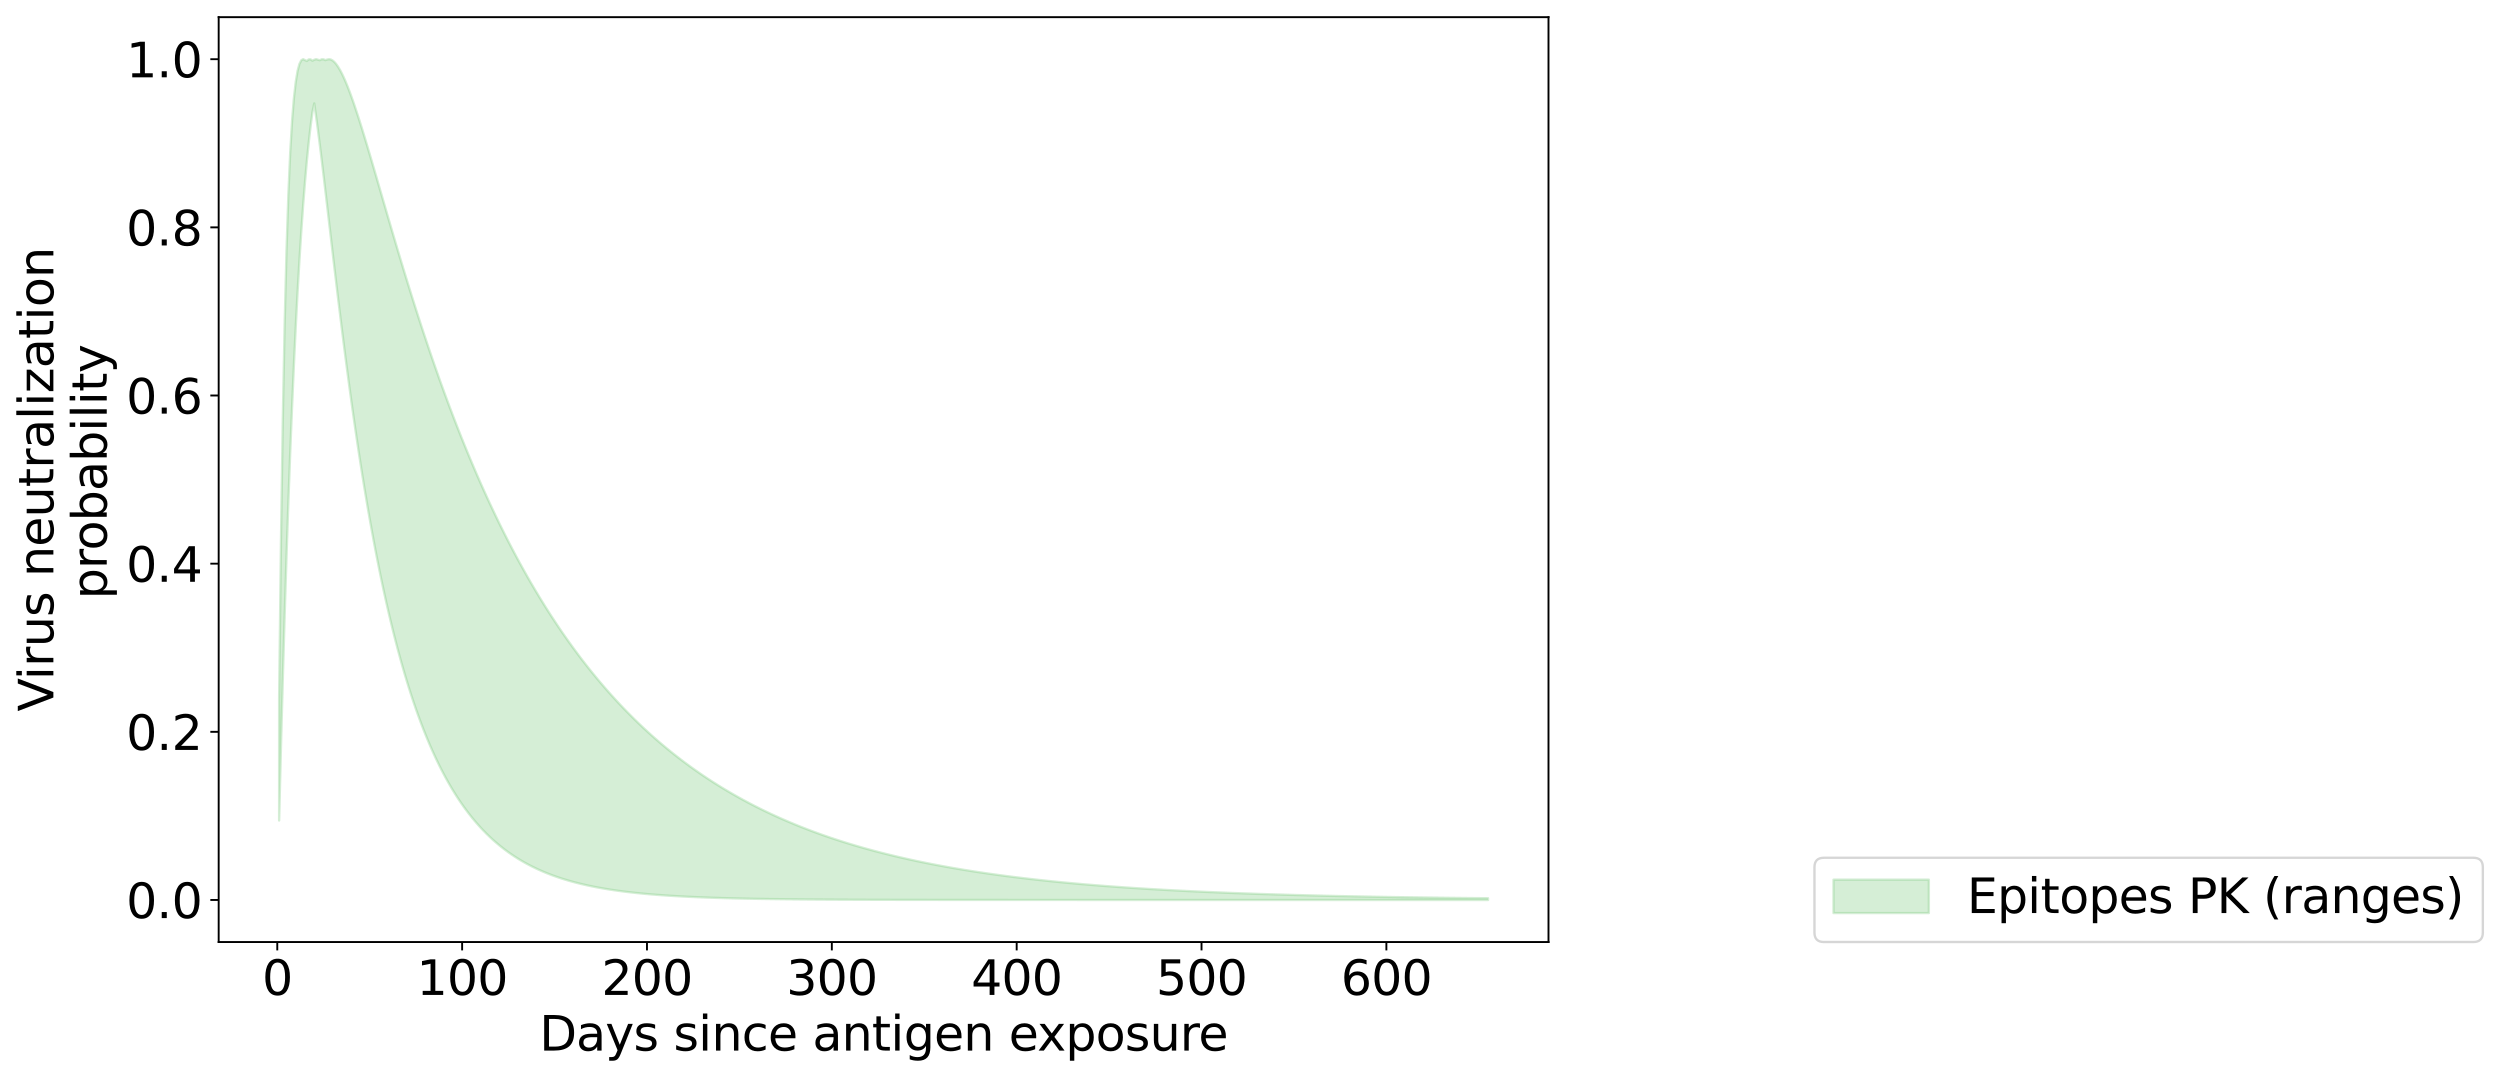 <?xml version="1.0" encoding="utf-8" standalone="no"?>
<!DOCTYPE svg PUBLIC "-//W3C//DTD SVG 1.1//EN"
  "http://www.w3.org/Graphics/SVG/1.1/DTD/svg11.dtd">
<svg xmlns:xlink="http://www.w3.org/1999/xlink" width="1049.017pt" height="452.192pt" viewBox="0 0 1049.017 452.192" xmlns="http://www.w3.org/2000/svg" version="1.1">
 <defs>
  <style type="text/css">*{stroke-linejoin: round; stroke-linecap: butt}</style>
 </defs>
 <g id="figure_1">
  <g id="patch_1">
   <path d="M 0 452.192 
L 1049.017 452.192 
L 1049.017 0 
L 0 0 
z
" style="fill: #ffffff"/>
  </g>
  <g id="axes_1">
   <g id="patch_2">
    <path d="M 91.758 395.28 
L 649.758 395.28 
L 649.758 7.2 
L 91.758 7.2 
z
" style="fill: #ffffff"/>
   </g>
   <g id="PolyCollection_1">
    <defs>
     <path id="m9603307deb" d="M 117.122 -159.255 
L 117.122 -107.904 
L 117.897 -138.873 
L 118.673 -167.588 
L 119.449 -194.175 
L 120.224 -218.749 
L 121 -241.424 
L 121.776 -262.304 
L 122.551 -281.491 
L 123.327 -299.081 
L 124.103 -315.165 
L 124.878 -329.828 
L 125.654 -343.154 
L 126.43 -355.22 
L 127.205 -366.099 
L 127.981 -375.863 
L 128.756 -384.578 
L 129.532 -392.306 
L 130.308 -399.109 
L 131.083 -405.042 
L 131.859 -408.801 
L 132.635 -403.379 
L 133.41 -397.598 
L 134.186 -391.537 
L 134.962 -385.264 
L 135.737 -378.835 
L 136.513 -372.299 
L 137.289 -365.699 
L 138.064 -359.069 
L 138.84 -352.438 
L 139.616 -345.832 
L 140.391 -339.271 
L 141.167 -332.772 
L 141.942 -326.35 
L 142.718 -320.017 
L 143.494 -313.781 
L 144.269 -307.651 
L 145.045 -301.632 
L 145.821 -295.73 
L 146.596 -289.946 
L 147.372 -284.285 
L 148.148 -278.748 
L 148.923 -273.334 
L 149.699 -268.046 
L 150.475 -262.882 
L 151.25 -257.842 
L 152.026 -252.925 
L 152.801 -248.129 
L 153.577 -243.453 
L 154.353 -238.896 
L 155.128 -234.455 
L 155.904 -230.128 
L 156.68 -225.913 
L 157.455 -221.808 
L 158.231 -217.81 
L 159.007 -213.918 
L 159.782 -210.129 
L 160.558 -206.441 
L 161.334 -202.851 
L 162.109 -199.356 
L 162.885 -195.956 
L 163.661 -192.646 
L 164.436 -189.426 
L 165.212 -186.293 
L 165.987 -183.244 
L 166.763 -180.278 
L 167.539 -177.392 
L 168.314 -174.584 
L 169.09 -171.852 
L 169.866 -169.195 
L 170.641 -166.61 
L 171.417 -164.095 
L 172.193 -161.648 
L 172.968 -159.268 
L 173.744 -156.953 
L 174.52 -154.702 
L 175.295 -152.511 
L 176.071 -150.38 
L 176.847 -148.308 
L 177.622 -146.292 
L 178.398 -144.33 
L 179.173 -142.423 
L 179.949 -140.567 
L 180.725 -138.763 
L 181.5 -137.007 
L 182.276 -135.3 
L 183.052 -133.639 
L 183.827 -132.023 
L 184.603 -130.452 
L 185.379 -128.924 
L 186.154 -127.437 
L 186.93 -125.991 
L 187.706 -124.585 
L 188.481 -123.216 
L 189.257 -121.886 
L 190.033 -120.592 
L 190.808 -119.333 
L 191.584 -118.108 
L 192.359 -116.917 
L 193.135 -115.759 
L 193.911 -114.632 
L 194.686 -113.536 
L 195.462 -112.47 
L 196.238 -111.433 
L 197.013 -110.425 
L 197.789 -109.444 
L 198.565 -108.49 
L 199.34 -107.562 
L 200.116 -106.659 
L 200.892 -105.781 
L 201.667 -104.927 
L 202.443 -104.097 
L 203.219 -103.289 
L 203.994 -102.503 
L 204.77 -101.739 
L 205.545 -100.995 
L 206.321 -100.272 
L 207.097 -99.569 
L 207.872 -98.885 
L 208.648 -98.219 
L 209.424 -97.572 
L 210.199 -96.943 
L 210.975 -96.331 
L 211.751 -95.735 
L 212.526 -95.156 
L 213.302 -94.592 
L 214.078 -94.044 
L 214.853 -93.511 
L 215.629 -92.993 
L 216.404 -92.489 
L 217.18 -91.998 
L 217.956 -91.521 
L 218.731 -91.057 
L 219.507 -90.606 
L 220.283 -90.167 
L 221.058 -89.74 
L 221.834 -89.325 
L 222.61 -88.921 
L 223.385 -88.528 
L 224.161 -88.146 
L 224.937 -87.774 
L 225.712 -87.412 
L 226.488 -87.061 
L 227.264 -86.719 
L 228.039 -86.386 
L 228.815 -86.062 
L 229.59 -85.748 
L 230.366 -85.442 
L 231.142 -85.144 
L 231.917 -84.854 
L 232.693 -84.572 
L 233.469 -84.298 
L 234.244 -84.032 
L 235.02 -83.773 
L 235.796 -83.521 
L 236.571 -83.275 
L 237.347 -83.037 
L 238.123 -82.805 
L 238.898 -82.579 
L 239.674 -82.36 
L 240.45 -82.146 
L 241.225 -81.939 
L 242.001 -81.737 
L 242.776 -81.54 
L 243.552 -81.349 
L 244.328 -81.163 
L 245.103 -80.982 
L 245.879 -80.807 
L 246.655 -80.636 
L 247.43 -80.469 
L 248.206 -80.307 
L 248.982 -80.15 
L 249.757 -79.997 
L 250.533 -79.848 
L 251.309 -79.703 
L 252.084 -79.562 
L 252.86 -79.425 
L 253.636 -79.292 
L 254.411 -79.163 
L 255.187 -79.037 
L 255.962 -78.914 
L 256.738 -78.795 
L 257.514 -78.679 
L 258.289 -78.566 
L 259.065 -78.456 
L 259.841 -78.349 
L 260.616 -78.246 
L 261.392 -78.145 
L 262.168 -78.046 
L 262.943 -77.951 
L 263.719 -77.858 
L 264.495 -77.767 
L 265.27 -77.68 
L 266.046 -77.594 
L 266.822 -77.511 
L 267.597 -77.43 
L 268.373 -77.351 
L 269.148 -77.275 
L 269.924 -77.2 
L 270.7 -77.128 
L 271.475 -77.057 
L 272.251 -76.989 
L 273.027 -76.922 
L 273.802 -76.858 
L 274.578 -76.795 
L 275.354 -76.733 
L 276.129 -76.674 
L 276.905 -76.616 
L 277.681 -76.559 
L 278.456 -76.504 
L 279.232 -76.451 
L 280.007 -76.399 
L 280.783 -76.349 
L 281.559 -76.299 
L 282.334 -76.252 
L 283.11 -76.205 
L 283.886 -76.16 
L 284.661 -76.116 
L 285.437 -76.073 
L 286.213 -76.032 
L 286.988 -75.991 
L 287.764 -75.952 
L 288.54 -75.914 
L 289.315 -75.876 
L 290.091 -75.84 
L 290.867 -75.805 
L 291.642 -75.771 
L 292.418 -75.737 
L 293.193 -75.705 
L 293.969 -75.674 
L 294.745 -75.643 
L 295.52 -75.613 
L 296.296 -75.584 
L 297.072 -75.556 
L 297.847 -75.528 
L 298.623 -75.502 
L 299.399 -75.476 
L 300.174 -75.451 
L 300.95 -75.426 
L 301.726 -75.402 
L 302.501 -75.379 
L 303.277 -75.356 
L 304.053 -75.334 
L 304.828 -75.313 
L 305.604 -75.292 
L 306.379 -75.272 
L 307.155 -75.252 
L 307.931 -75.233 
L 308.706 -75.214 
L 309.482 -75.196 
L 310.258 -75.179 
L 311.033 -75.162 
L 311.809 -75.145 
L 312.585 -75.129 
L 313.36 -75.113 
L 314.136 -75.098 
L 314.912 -75.083 
L 315.687 -75.068 
L 316.463 -75.054 
L 317.239 -75.04 
L 318.014 -75.027 
L 318.79 -75.014 
L 319.565 -75.001 
L 320.341 -74.989 
L 321.117 -74.977 
L 321.892 -74.966 
L 322.668 -74.954 
L 323.444 -74.943 
L 324.219 -74.933 
L 324.995 -74.922 
L 325.771 -74.912 
L 326.546 -74.902 
L 327.322 -74.893 
L 328.098 -74.883 
L 328.873 -74.874 
L 329.649 -74.866 
L 330.425 -74.857 
L 331.2 -74.849 
L 331.976 -74.841 
L 332.751 -74.833 
L 333.527 -74.825 
L 334.303 -74.818 
L 335.078 -74.81 
L 335.854 -74.803 
L 336.63 -74.796 
L 337.405 -74.79 
L 338.181 -74.783 
L 338.957 -74.777 
L 339.732 -74.771 
L 340.508 -74.765 
L 341.284 -74.759 
L 342.059 -74.753 
L 342.835 -74.748 
L 343.611 -74.743 
L 344.386 -74.737 
L 345.162 -74.732 
L 345.937 -74.727 
L 346.713 -74.723 
L 347.489 -74.718 
L 348.264 -74.713 
L 349.04 -74.709 
L 349.816 -74.705 
L 350.591 -74.701 
L 351.367 -74.697 
L 352.143 -74.693 
L 352.918 -74.689 
L 353.694 -74.685 
L 354.47 -74.681 
L 355.245 -74.678 
L 356.021 -74.674 
L 356.796 -74.671 
L 357.572 -74.668 
L 358.348 -74.665 
L 359.123 -74.662 
L 359.899 -74.659 
L 360.675 -74.656 
L 361.45 -74.653 
L 362.226 -74.65 
L 363.002 -74.648 
L 363.777 -74.645 
L 364.553 -74.642 
L 365.329 -74.64 
L 366.104 -74.638 
L 366.88 -74.635 
L 367.656 -74.633 
L 368.431 -74.631 
L 369.207 -74.629 
L 369.982 -74.627 
L 370.758 -74.625 
L 371.534 -74.623 
L 372.309 -74.621 
L 373.085 -74.619 
L 373.861 -74.617 
L 374.636 -74.615 
L 375.412 -74.613 
L 376.188 -74.612 
L 376.963 -74.61 
L 377.739 -74.609 
L 378.515 -74.607 
L 379.29 -74.606 
L 380.066 -74.604 
L 380.842 -74.603 
L 381.617 -74.601 
L 382.393 -74.6 
L 383.168 -74.599 
L 383.944 -74.597 
L 384.72 -74.596 
L 385.495 -74.595 
L 386.271 -74.594 
L 387.047 -74.593 
L 387.822 -74.592 
L 388.598 -74.591 
L 389.374 -74.59 
L 390.149 -74.589 
L 390.925 -74.588 
L 391.701 -74.587 
L 392.476 -74.586 
L 393.252 -74.585 
L 394.028 -74.584 
L 394.803 -74.583 
L 395.579 -74.582 
L 396.354 -74.581 
L 397.13 -74.581 
L 397.906 -74.58 
L 398.681 -74.579 
L 399.457 -74.578 
L 400.233 -74.578 
L 401.008 -74.577 
L 401.784 -74.576 
L 402.56 -74.576 
L 403.335 -74.575 
L 404.111 -74.574 
L 404.887 -74.574 
L 405.662 -74.573 
L 406.438 -74.573 
L 407.214 -74.572 
L 407.989 -74.572 
L 408.765 -74.571 
L 409.54 -74.57 
L 410.316 -74.57 
L 411.092 -74.57 
L 411.867 -74.569 
L 412.643 -74.569 
L 413.419 -74.568 
L 414.194 -74.568 
L 414.97 -74.567 
L 415.746 -74.567 
L 416.521 -74.567 
L 417.297 -74.566 
L 418.073 -74.566 
L 418.848 -74.565 
L 419.624 -74.565 
L 420.399 -74.565 
L 421.175 -74.564 
L 421.951 -74.564 
L 422.726 -74.564 
L 423.502 -74.563 
L 424.278 -74.563 
L 425.053 -74.563 
L 425.829 -74.563 
L 426.605 -74.562 
L 427.38 -74.562 
L 428.156 -74.562 
L 428.932 -74.561 
L 429.707 -74.561 
L 430.483 -74.561 
L 431.259 -74.561 
L 432.034 -74.561 
L 432.81 -74.56 
L 433.585 -74.56 
L 434.361 -74.56 
L 435.137 -74.56 
L 435.912 -74.56 
L 436.688 -74.559 
L 437.464 -74.559 
L 438.239 -74.559 
L 439.015 -74.559 
L 439.791 -74.559 
L 440.566 -74.558 
L 441.342 -74.558 
L 442.118 -74.558 
L 442.893 -74.558 
L 443.669 -74.558 
L 444.445 -74.558 
L 445.22 -74.558 
L 445.996 -74.557 
L 446.771 -74.557 
L 447.547 -74.557 
L 448.323 -74.557 
L 449.098 -74.557 
L 449.874 -74.557 
L 450.65 -74.557 
L 451.425 -74.557 
L 452.201 -74.556 
L 452.977 -74.556 
L 453.752 -74.556 
L 454.528 -74.556 
L 455.304 -74.556 
L 456.079 -74.556 
L 456.855 -74.556 
L 457.631 -74.556 
L 458.406 -74.556 
L 459.182 -74.556 
L 459.957 -74.555 
L 460.733 -74.555 
L 461.509 -74.555 
L 462.284 -74.555 
L 463.06 -74.555 
L 463.836 -74.555 
L 464.611 -74.555 
L 465.387 -74.555 
L 466.163 -74.555 
L 466.938 -74.555 
L 467.714 -74.555 
L 468.49 -74.555 
L 469.265 -74.555 
L 470.041 -74.555 
L 470.817 -74.555 
L 471.592 -74.554 
L 472.368 -74.554 
L 473.143 -74.554 
L 473.919 -74.554 
L 474.695 -74.554 
L 475.47 -74.554 
L 476.246 -74.554 
L 477.022 -74.554 
L 477.797 -74.554 
L 478.573 -74.554 
L 479.349 -74.554 
L 480.124 -74.554 
L 480.9 -74.554 
L 481.676 -74.554 
L 482.451 -74.554 
L 483.227 -74.554 
L 484.002 -74.554 
L 484.778 -74.554 
L 485.554 -74.554 
L 486.329 -74.554 
L 487.105 -74.554 
L 487.881 -74.554 
L 488.656 -74.554 
L 489.432 -74.554 
L 490.208 -74.553 
L 490.983 -74.553 
L 491.759 -74.553 
L 492.535 -74.553 
L 493.31 -74.553 
L 494.086 -74.553 
L 494.862 -74.553 
L 495.637 -74.553 
L 496.413 -74.553 
L 497.188 -74.553 
L 497.964 -74.553 
L 498.74 -74.553 
L 499.515 -74.553 
L 500.291 -74.553 
L 501.067 -74.553 
L 501.842 -74.553 
L 502.618 -74.553 
L 503.394 -74.553 
L 504.169 -74.553 
L 504.945 -74.553 
L 505.721 -74.553 
L 506.496 -74.553 
L 507.272 -74.553 
L 508.048 -74.553 
L 508.823 -74.553 
L 509.599 -74.553 
L 510.374 -74.553 
L 511.15 -74.553 
L 511.926 -74.553 
L 512.701 -74.553 
L 513.477 -74.553 
L 514.253 -74.553 
L 515.028 -74.553 
L 515.804 -74.553 
L 516.58 -74.553 
L 517.355 -74.553 
L 518.131 -74.553 
L 518.907 -74.553 
L 519.682 -74.553 
L 520.458 -74.553 
L 521.234 -74.553 
L 522.009 -74.553 
L 522.785 -74.553 
L 523.56 -74.553 
L 524.336 -74.553 
L 525.112 -74.553 
L 525.887 -74.553 
L 526.663 -74.553 
L 527.439 -74.553 
L 528.214 -74.553 
L 528.99 -74.553 
L 529.766 -74.553 
L 530.541 -74.553 
L 531.317 -74.553 
L 532.093 -74.553 
L 532.868 -74.553 
L 533.644 -74.553 
L 534.42 -74.553 
L 535.195 -74.553 
L 535.971 -74.553 
L 536.746 -74.553 
L 537.522 -74.553 
L 538.298 -74.553 
L 539.073 -74.553 
L 539.849 -74.553 
L 540.625 -74.553 
L 541.4 -74.553 
L 542.176 -74.553 
L 542.952 -74.553 
L 543.727 -74.553 
L 544.503 -74.553 
L 545.279 -74.553 
L 546.054 -74.553 
L 546.83 -74.553 
L 547.605 -74.553 
L 548.381 -74.553 
L 549.157 -74.553 
L 549.932 -74.553 
L 550.708 -74.553 
L 551.484 -74.553 
L 552.259 -74.553 
L 553.035 -74.553 
L 553.811 -74.553 
L 554.586 -74.553 
L 555.362 -74.553 
L 556.138 -74.553 
L 556.913 -74.553 
L 557.689 -74.553 
L 558.465 -74.553 
L 559.24 -74.553 
L 560.016 -74.553 
L 560.791 -74.553 
L 561.567 -74.553 
L 562.343 -74.553 
L 563.118 -74.553 
L 563.894 -74.553 
L 564.67 -74.553 
L 565.445 -74.553 
L 566.221 -74.553 
L 566.997 -74.553 
L 567.772 -74.553 
L 568.548 -74.553 
L 569.324 -74.553 
L 570.099 -74.553 
L 570.875 -74.553 
L 571.651 -74.553 
L 572.426 -74.553 
L 573.202 -74.553 
L 573.977 -74.553 
L 574.753 -74.553 
L 575.529 -74.553 
L 576.304 -74.553 
L 577.08 -74.553 
L 577.856 -74.553 
L 578.631 -74.553 
L 579.407 -74.553 
L 580.183 -74.553 
L 580.958 -74.553 
L 581.734 -74.553 
L 582.51 -74.553 
L 583.285 -74.553 
L 584.061 -74.553 
L 584.837 -74.553 
L 585.612 -74.553 
L 586.388 -74.553 
L 587.163 -74.553 
L 587.939 -74.553 
L 588.715 -74.553 
L 589.49 -74.553 
L 590.266 -74.553 
L 591.042 -74.553 
L 591.817 -74.553 
L 592.593 -74.553 
L 593.369 -74.553 
L 594.144 -74.553 
L 594.92 -74.553 
L 595.696 -74.553 
L 596.471 -74.553 
L 597.247 -74.553 
L 598.023 -74.553 
L 598.798 -74.553 
L 599.574 -74.553 
L 600.349 -74.553 
L 601.125 -74.553 
L 601.901 -74.553 
L 602.676 -74.553 
L 603.452 -74.553 
L 604.228 -74.553 
L 605.003 -74.553 
L 605.779 -74.553 
L 606.555 -74.553 
L 607.33 -74.553 
L 608.106 -74.553 
L 608.882 -74.553 
L 609.657 -74.553 
L 610.433 -74.553 
L 611.208 -74.553 
L 611.984 -74.553 
L 612.76 -74.553 
L 613.535 -74.553 
L 614.311 -74.553 
L 615.087 -74.553 
L 615.862 -74.553 
L 616.638 -74.553 
L 617.414 -74.553 
L 618.189 -74.553 
L 618.965 -74.553 
L 619.741 -74.553 
L 620.516 -74.553 
L 621.292 -74.553 
L 622.068 -74.553 
L 622.843 -74.552 
L 623.619 -74.552 
L 624.394 -74.552 
L 624.394 -75.286 
L 624.394 -75.286 
L 623.619 -75.293 
L 622.843 -75.301 
L 622.068 -75.308 
L 621.292 -75.316 
L 620.516 -75.323 
L 619.741 -75.331 
L 618.965 -75.339 
L 618.189 -75.347 
L 617.414 -75.355 
L 616.638 -75.363 
L 615.862 -75.371 
L 615.087 -75.38 
L 614.311 -75.388 
L 613.535 -75.396 
L 612.76 -75.405 
L 611.984 -75.414 
L 611.208 -75.422 
L 610.433 -75.431 
L 609.657 -75.44 
L 608.882 -75.449 
L 608.106 -75.458 
L 607.33 -75.467 
L 606.555 -75.476 
L 605.779 -75.486 
L 605.003 -75.495 
L 604.228 -75.504 
L 603.452 -75.514 
L 602.676 -75.524 
L 601.901 -75.534 
L 601.125 -75.544 
L 600.349 -75.554 
L 599.574 -75.564 
L 598.798 -75.574 
L 598.023 -75.584 
L 597.247 -75.595 
L 596.471 -75.605 
L 595.696 -75.616 
L 594.92 -75.626 
L 594.144 -75.637 
L 593.369 -75.648 
L 592.593 -75.659 
L 591.817 -75.67 
L 591.042 -75.682 
L 590.266 -75.693 
L 589.49 -75.705 
L 588.715 -75.716 
L 587.939 -75.728 
L 587.163 -75.74 
L 586.388 -75.752 
L 585.612 -75.764 
L 584.837 -75.776 
L 584.061 -75.789 
L 583.285 -75.801 
L 582.51 -75.814 
L 581.734 -75.826 
L 580.958 -75.839 
L 580.183 -75.852 
L 579.407 -75.865 
L 578.631 -75.879 
L 577.856 -75.892 
L 577.08 -75.906 
L 576.304 -75.919 
L 575.529 -75.933 
L 574.753 -75.947 
L 573.977 -75.961 
L 573.202 -75.975 
L 572.426 -75.99 
L 571.651 -76.004 
L 570.875 -76.019 
L 570.099 -76.034 
L 569.324 -76.049 
L 568.548 -76.064 
L 567.772 -76.079 
L 566.997 -76.094 
L 566.221 -76.11 
L 565.445 -76.126 
L 564.67 -76.142 
L 563.894 -76.158 
L 563.118 -76.174 
L 562.343 -76.19 
L 561.567 -76.207 
L 560.791 -76.223 
L 560.016 -76.24 
L 559.24 -76.257 
L 558.465 -76.275 
L 557.689 -76.292 
L 556.913 -76.309 
L 556.138 -76.327 
L 555.362 -76.345 
L 554.586 -76.363 
L 553.811 -76.382 
L 553.035 -76.4 
L 552.259 -76.419 
L 551.484 -76.437 
L 550.708 -76.457 
L 549.932 -76.476 
L 549.157 -76.495 
L 548.381 -76.515 
L 547.605 -76.535 
L 546.83 -76.555 
L 546.054 -76.575 
L 545.279 -76.595 
L 544.503 -76.616 
L 543.727 -76.637 
L 542.952 -76.658 
L 542.176 -76.679 
L 541.4 -76.7 
L 540.625 -76.722 
L 539.849 -76.744 
L 539.073 -76.766 
L 538.298 -76.789 
L 537.522 -76.811 
L 536.746 -76.834 
L 535.971 -76.857 
L 535.195 -76.88 
L 534.42 -76.904 
L 533.644 -76.927 
L 532.868 -76.951 
L 532.093 -76.976 
L 531.317 -77 
L 530.541 -77.025 
L 529.766 -77.05 
L 528.99 -77.075 
L 528.214 -77.1 
L 527.439 -77.126 
L 526.663 -77.152 
L 525.887 -77.178 
L 525.112 -77.205 
L 524.336 -77.232 
L 523.56 -77.259 
L 522.785 -77.286 
L 522.009 -77.314 
L 521.234 -77.342 
L 520.458 -77.37 
L 519.682 -77.398 
L 518.907 -77.427 
L 518.131 -77.456 
L 517.355 -77.485 
L 516.58 -77.515 
L 515.804 -77.545 
L 515.028 -77.575 
L 514.253 -77.605 
L 513.477 -77.636 
L 512.701 -77.667 
L 511.926 -77.699 
L 511.15 -77.731 
L 510.374 -77.763 
L 509.599 -77.795 
L 508.823 -77.828 
L 508.048 -77.861 
L 507.272 -77.894 
L 506.496 -77.928 
L 505.721 -77.962 
L 504.945 -77.997 
L 504.169 -78.031 
L 503.394 -78.066 
L 502.618 -78.102 
L 501.842 -78.138 
L 501.067 -78.174 
L 500.291 -78.211 
L 499.515 -78.247 
L 498.74 -78.285 
L 497.964 -78.322 
L 497.188 -78.361 
L 496.413 -78.399 
L 495.637 -78.438 
L 494.862 -78.477 
L 494.086 -78.517 
L 493.31 -78.557 
L 492.535 -78.597 
L 491.759 -78.638 
L 490.983 -78.679 
L 490.208 -78.721 
L 489.432 -78.763 
L 488.656 -78.805 
L 487.881 -78.848 
L 487.105 -78.892 
L 486.329 -78.936 
L 485.554 -78.98 
L 484.778 -79.025 
L 484.002 -79.07 
L 483.227 -79.115 
L 482.451 -79.161 
L 481.676 -79.208 
L 480.9 -79.255 
L 480.124 -79.302 
L 479.349 -79.35 
L 478.573 -79.399 
L 477.797 -79.448 
L 477.022 -79.497 
L 476.246 -79.547 
L 475.47 -79.597 
L 474.695 -79.648 
L 473.919 -79.7 
L 473.143 -79.752 
L 472.368 -79.804 
L 471.592 -79.857 
L 470.817 -79.911 
L 470.041 -79.965 
L 469.265 -80.02 
L 468.49 -80.075 
L 467.714 -80.131 
L 466.938 -80.187 
L 466.163 -80.244 
L 465.387 -80.301 
L 464.611 -80.359 
L 463.836 -80.418 
L 463.06 -80.477 
L 462.284 -80.537 
L 461.509 -80.597 
L 460.733 -80.658 
L 459.957 -80.72 
L 459.182 -80.782 
L 458.406 -80.845 
L 457.631 -80.909 
L 456.855 -80.973 
L 456.079 -81.038 
L 455.304 -81.103 
L 454.528 -81.169 
L 453.752 -81.236 
L 452.977 -81.304 
L 452.201 -81.372 
L 451.425 -81.441 
L 450.65 -81.51 
L 449.874 -81.58 
L 449.098 -81.651 
L 448.323 -81.723 
L 447.547 -81.795 
L 446.771 -81.869 
L 445.996 -81.942 
L 445.22 -82.017 
L 444.445 -82.092 
L 443.669 -82.169 
L 442.893 -82.245 
L 442.118 -82.323 
L 441.342 -82.402 
L 440.566 -82.481 
L 439.791 -82.561 
L 439.015 -82.642 
L 438.239 -82.723 
L 437.464 -82.806 
L 436.688 -82.889 
L 435.912 -82.973 
L 435.137 -83.058 
L 434.361 -83.144 
L 433.585 -83.231 
L 432.81 -83.319 
L 432.034 -83.407 
L 431.259 -83.497 
L 430.483 -83.587 
L 429.707 -83.678 
L 428.932 -83.77 
L 428.156 -83.863 
L 427.38 -83.957 
L 426.605 -84.052 
L 425.829 -84.148 
L 425.053 -84.245 
L 424.278 -84.343 
L 423.502 -84.442 
L 422.726 -84.542 
L 421.951 -84.642 
L 421.175 -84.744 
L 420.399 -84.847 
L 419.624 -84.951 
L 418.848 -85.056 
L 418.073 -85.162 
L 417.297 -85.269 
L 416.521 -85.377 
L 415.746 -85.487 
L 414.97 -85.597 
L 414.194 -85.709 
L 413.419 -85.821 
L 412.643 -85.935 
L 411.867 -86.05 
L 411.092 -86.166 
L 410.316 -86.283 
L 409.54 -86.402 
L 408.765 -86.521 
L 407.989 -86.642 
L 407.214 -86.764 
L 406.438 -86.888 
L 405.662 -87.012 
L 404.887 -87.138 
L 404.111 -87.265 
L 403.335 -87.393 
L 402.56 -87.523 
L 401.784 -87.654 
L 401.008 -87.786 
L 400.233 -87.92 
L 399.457 -88.055 
L 398.681 -88.191 
L 397.906 -88.329 
L 397.13 -88.468 
L 396.354 -88.608 
L 395.579 -88.75 
L 394.803 -88.894 
L 394.028 -89.038 
L 393.252 -89.185 
L 392.476 -89.332 
L 391.701 -89.482 
L 390.925 -89.632 
L 390.149 -89.785 
L 389.374 -89.938 
L 388.598 -90.094 
L 387.822 -90.251 
L 387.047 -90.409 
L 386.271 -90.569 
L 385.495 -90.731 
L 384.72 -90.894 
L 383.944 -91.059 
L 383.168 -91.226 
L 382.393 -91.394 
L 381.617 -91.564 
L 380.842 -91.736 
L 380.066 -91.91 
L 379.29 -92.085 
L 378.515 -92.262 
L 377.739 -92.441 
L 376.963 -92.621 
L 376.188 -92.804 
L 375.412 -92.988 
L 374.636 -93.174 
L 373.861 -93.362 
L 373.085 -93.552 
L 372.309 -93.744 
L 371.534 -93.938 
L 370.758 -94.133 
L 369.982 -94.331 
L 369.207 -94.531 
L 368.431 -94.732 
L 367.656 -94.936 
L 366.88 -95.142 
L 366.104 -95.35 
L 365.329 -95.56 
L 364.553 -95.772 
L 363.777 -95.986 
L 363.002 -96.202 
L 362.226 -96.421 
L 361.45 -96.642 
L 360.675 -96.865 
L 359.899 -97.09 
L 359.123 -97.318 
L 358.348 -97.547 
L 357.572 -97.78 
L 356.796 -98.014 
L 356.021 -98.251 
L 355.245 -98.49 
L 354.47 -98.732 
L 353.694 -98.976 
L 352.918 -99.223 
L 352.143 -99.472 
L 351.367 -99.723 
L 350.591 -99.977 
L 349.816 -100.234 
L 349.04 -100.493 
L 348.264 -100.755 
L 347.489 -101.02 
L 346.713 -101.287 
L 345.937 -101.557 
L 345.162 -101.83 
L 344.386 -102.105 
L 343.611 -102.383 
L 342.835 -102.664 
L 342.059 -102.948 
L 341.284 -103.235 
L 340.508 -103.524 
L 339.732 -103.817 
L 338.957 -104.112 
L 338.181 -104.411 
L 337.405 -104.712 
L 336.63 -105.017 
L 335.854 -105.324 
L 335.078 -105.635 
L 334.303 -105.949 
L 333.527 -106.266 
L 332.751 -106.586 
L 331.976 -106.909 
L 331.2 -107.236 
L 330.425 -107.566 
L 329.649 -107.899 
L 328.873 -108.236 
L 328.098 -108.576 
L 327.322 -108.92 
L 326.546 -109.267 
L 325.771 -109.617 
L 324.995 -109.971 
L 324.219 -110.329 
L 323.444 -110.69 
L 322.668 -111.055 
L 321.892 -111.423 
L 321.117 -111.796 
L 320.341 -112.172 
L 319.565 -112.551 
L 318.79 -112.935 
L 318.014 -113.323 
L 317.239 -113.714 
L 316.463 -114.109 
L 315.687 -114.509 
L 314.912 -114.912 
L 314.136 -115.32 
L 313.36 -115.731 
L 312.585 -116.147 
L 311.809 -116.567 
L 311.033 -116.991 
L 310.258 -117.42 
L 309.482 -117.852 
L 308.706 -118.29 
L 307.931 -118.731 
L 307.155 -119.177 
L 306.379 -119.628 
L 305.604 -120.083 
L 304.828 -120.542 
L 304.053 -121.007 
L 303.277 -121.476 
L 302.501 -121.95 
L 301.726 -122.428 
L 300.95 -122.911 
L 300.174 -123.4 
L 299.399 -123.893 
L 298.623 -124.391 
L 297.847 -124.894 
L 297.072 -125.402 
L 296.296 -125.916 
L 295.52 -126.434 
L 294.745 -126.958 
L 293.969 -127.487 
L 293.193 -128.022 
L 292.418 -128.562 
L 291.642 -129.107 
L 290.867 -129.658 
L 290.091 -130.214 
L 289.315 -130.776 
L 288.54 -131.344 
L 287.764 -131.917 
L 286.988 -132.496 
L 286.213 -133.081 
L 285.437 -133.672 
L 284.661 -134.269 
L 283.886 -134.872 
L 283.11 -135.481 
L 282.334 -136.096 
L 281.559 -136.717 
L 280.783 -137.345 
L 280.007 -137.979 
L 279.232 -138.619 
L 278.456 -139.266 
L 277.681 -139.92 
L 276.905 -140.58 
L 276.129 -141.246 
L 275.354 -141.92 
L 274.578 -142.6 
L 273.802 -143.287 
L 273.027 -143.981 
L 272.251 -144.682 
L 271.475 -145.39 
L 270.7 -146.105 
L 269.924 -146.827 
L 269.148 -147.557 
L 268.373 -148.294 
L 267.597 -149.039 
L 266.822 -149.791 
L 266.046 -150.55 
L 265.27 -151.318 
L 264.495 -152.093 
L 263.719 -152.875 
L 262.943 -153.666 
L 262.168 -154.465 
L 261.392 -155.272 
L 260.616 -156.087 
L 259.841 -156.91 
L 259.065 -157.741 
L 258.289 -158.581 
L 257.514 -159.43 
L 256.738 -160.287 
L 255.962 -161.152 
L 255.187 -162.026 
L 254.411 -162.91 
L 253.636 -163.802 
L 252.86 -164.703 
L 252.084 -165.613 
L 251.309 -166.532 
L 250.533 -167.461 
L 249.757 -168.399 
L 248.982 -169.346 
L 248.206 -170.303 
L 247.43 -171.27 
L 246.655 -172.247 
L 245.879 -173.233 
L 245.103 -174.229 
L 244.328 -175.236 
L 243.552 -176.252 
L 242.776 -177.279 
L 242.001 -178.316 
L 241.225 -179.364 
L 240.45 -180.422 
L 239.674 -181.491 
L 238.898 -182.57 
L 238.123 -183.661 
L 237.347 -184.762 
L 236.571 -185.875 
L 235.796 -186.999 
L 235.02 -188.134 
L 234.244 -189.281 
L 233.469 -190.439 
L 232.693 -191.609 
L 231.917 -192.791 
L 231.142 -193.984 
L 230.366 -195.19 
L 229.59 -196.408 
L 228.815 -197.638 
L 228.039 -198.881 
L 227.264 -200.136 
L 226.488 -201.403 
L 225.712 -202.684 
L 224.937 -203.977 
L 224.161 -205.284 
L 223.385 -206.604 
L 222.61 -207.937 
L 221.834 -209.283 
L 221.058 -210.643 
L 220.283 -212.017 
L 219.507 -213.404 
L 218.731 -214.806 
L 217.956 -216.221 
L 217.18 -217.651 
L 216.404 -219.095 
L 215.629 -220.554 
L 214.853 -222.028 
L 214.078 -223.516 
L 213.302 -225.019 
L 212.526 -226.537 
L 211.751 -228.071 
L 210.975 -229.62 
L 210.199 -231.185 
L 209.424 -232.765 
L 208.648 -234.361 
L 207.872 -235.973 
L 207.097 -237.602 
L 206.321 -239.246 
L 205.545 -240.907 
L 204.77 -242.585 
L 203.994 -244.279 
L 203.219 -245.991 
L 202.443 -247.719 
L 201.667 -249.465 
L 200.892 -251.228 
L 200.116 -253.008 
L 199.34 -254.807 
L 198.565 -256.623 
L 197.789 -258.457 
L 197.013 -260.309 
L 196.238 -262.18 
L 195.462 -264.069 
L 194.686 -265.976 
L 193.911 -267.902 
L 193.135 -269.848 
L 192.359 -271.812 
L 191.584 -273.795 
L 190.808 -275.798 
L 190.033 -277.82 
L 189.257 -279.861 
L 188.481 -281.922 
L 187.706 -284.003 
L 186.93 -286.104 
L 186.154 -288.224 
L 185.379 -290.365 
L 184.603 -292.526 
L 183.827 -294.706 
L 183.052 -296.908 
L 182.276 -299.129 
L 181.5 -301.371 
L 180.725 -303.632 
L 179.949 -305.915 
L 179.173 -308.217 
L 178.398 -310.54 
L 177.622 -312.882 
L 176.847 -315.245 
L 176.071 -317.628 
L 175.295 -320.03 
L 174.52 -322.452 
L 173.744 -324.893 
L 172.968 -327.353 
L 172.193 -329.832 
L 171.417 -332.33 
L 170.641 -334.845 
L 169.866 -337.377 
L 169.09 -339.927 
L 168.314 -342.493 
L 167.539 -345.074 
L 166.763 -347.67 
L 165.987 -350.28 
L 165.212 -352.903 
L 164.436 -355.538 
L 163.661 -358.183 
L 162.885 -360.837 
L 162.109 -363.5 
L 161.334 -366.168 
L 160.558 -368.84 
L 159.782 -371.515 
L 159.007 -374.19 
L 158.231 -376.862 
L 157.455 -379.529 
L 156.68 -382.188 
L 155.904 -384.836 
L 155.128 -387.468 
L 154.353 -390.081 
L 153.577 -392.671 
L 152.801 -395.233 
L 152.026 -397.761 
L 151.25 -400.25 
L 150.475 -402.694 
L 149.699 -405.086 
L 148.923 -407.417 
L 148.148 -409.681 
L 147.372 -411.867 
L 146.596 -413.967 
L 145.821 -415.968 
L 145.045 -417.859 
L 144.269 -419.628 
L 143.494 -421.26 
L 142.718 -422.74 
L 141.942 -424.051 
L 141.167 -425.173 
L 140.391 -426.088 
L 139.616 -426.772 
L 138.84 -427.203 
L 138.064 -427.353 
L 137.289 -427.193 
L 136.513 -426.952 
L 135.737 -427.306 
L 134.962 -427.304 
L 134.186 -426.903 
L 133.41 -427.128 
L 132.635 -427.353 
L 131.859 -427.105 
L 131.083 -426.724 
L 130.308 -427.278 
L 129.532 -427.274 
L 128.756 -426.598 
L 127.981 -426.968 
L 127.205 -427.353 
L 126.43 -426.899 
L 125.654 -425.376 
L 124.878 -422.49 
L 124.103 -417.869 
L 123.327 -411.043 
L 122.551 -401.418 
L 121.776 -388.241 
L 121 -370.56 
L 120.224 -347.168 
L 119.449 -316.542 
L 118.673 -276.75 
L 117.897 -225.351 
L 117.122 -159.255 
z
" style="stroke: #73c476; stroke-opacity: 0.3"/>
    </defs>
    <g clip-path="url(#p8aabe3c67b)">
     <use xlink:href="#m9603307deb" x="0" y="452.192" style="fill: #73c476; fill-opacity: 0.3; stroke: #73c476; stroke-opacity: 0.3"/>
    </g>
   </g>
   <g id="matplotlib.axis_1">
    <g id="xtick_1">
     <g id="line2d_1">
      <defs>
       <path id="mcf87e182bf" d="M 0 0 
L 0 3.5 
" style="stroke: #000000; stroke-width: 0.8"/>
      </defs>
      <g>
       <use xlink:href="#mcf87e182bf" x="116.346" y="395.28" style="stroke: #000000; stroke-width: 0.8"/>
      </g>
     </g>
     <g id="text_1">
      <!-- 0 -->
      <g transform="translate(109.984 417.477) scale(0.2 -0.2)">
       <defs>
        <path id="DejaVuSans-30" d="M 2034 4250 
Q 1547 4250 1301 3770 
Q 1056 3291 1056 2328 
Q 1056 1369 1301 889 
Q 1547 409 2034 409 
Q 2525 409 2770 889 
Q 3016 1369 3016 2328 
Q 3016 3291 2770 3770 
Q 2525 4250 2034 4250 
z
M 2034 4750 
Q 2819 4750 3233 4129 
Q 3647 3509 3647 2328 
Q 3647 1150 3233 529 
Q 2819 -91 2034 -91 
Q 1250 -91 836 529 
Q 422 1150 422 2328 
Q 422 3509 836 4129 
Q 1250 4750 2034 4750 
z
" transform="scale(0.016)"/>
       </defs>
       <use xlink:href="#DejaVuSans-30"/>
      </g>
     </g>
    </g>
    <g id="xtick_2">
     <g id="line2d_2">
      <g>
       <use xlink:href="#mcf87e182bf" x="193.911" y="395.28" style="stroke: #000000; stroke-width: 0.8"/>
      </g>
     </g>
     <g id="text_2">
      <!-- 100 -->
      <g transform="translate(174.823 417.477) scale(0.2 -0.2)">
       <defs>
        <path id="DejaVuSans-31" d="M 794 531 
L 1825 531 
L 1825 4091 
L 703 3866 
L 703 4441 
L 1819 4666 
L 2450 4666 
L 2450 531 
L 3481 531 
L 3481 0 
L 794 0 
L 794 531 
z
" transform="scale(0.016)"/>
       </defs>
       <use xlink:href="#DejaVuSans-31"/>
       <use xlink:href="#DejaVuSans-30" x="63.623"/>
       <use xlink:href="#DejaVuSans-30" x="127.246"/>
      </g>
     </g>
    </g>
    <g id="xtick_3">
     <g id="line2d_3">
      <g>
       <use xlink:href="#mcf87e182bf" x="271.475" y="395.28" style="stroke: #000000; stroke-width: 0.8"/>
      </g>
     </g>
     <g id="text_3">
      <!-- 200 -->
      <g transform="translate(252.388 417.477) scale(0.2 -0.2)">
       <defs>
        <path id="DejaVuSans-32" d="M 1228 531 
L 3431 531 
L 3431 0 
L 469 0 
L 469 531 
Q 828 903 1448 1529 
Q 2069 2156 2228 2338 
Q 2531 2678 2651 2914 
Q 2772 3150 2772 3378 
Q 2772 3750 2511 3984 
Q 2250 4219 1831 4219 
Q 1534 4219 1204 4116 
Q 875 4013 500 3803 
L 500 4441 
Q 881 4594 1212 4672 
Q 1544 4750 1819 4750 
Q 2544 4750 2975 4387 
Q 3406 4025 3406 3419 
Q 3406 3131 3298 2873 
Q 3191 2616 2906 2266 
Q 2828 2175 2409 1742 
Q 1991 1309 1228 531 
z
" transform="scale(0.016)"/>
       </defs>
       <use xlink:href="#DejaVuSans-32"/>
       <use xlink:href="#DejaVuSans-30" x="63.623"/>
       <use xlink:href="#DejaVuSans-30" x="127.246"/>
      </g>
     </g>
    </g>
    <g id="xtick_4">
     <g id="line2d_4">
      <g>
       <use xlink:href="#mcf87e182bf" x="349.04" y="395.28" style="stroke: #000000; stroke-width: 0.8"/>
      </g>
     </g>
     <g id="text_4">
      <!-- 300 -->
      <g transform="translate(329.953 417.477) scale(0.2 -0.2)">
       <defs>
        <path id="DejaVuSans-33" d="M 2597 2516 
Q 3050 2419 3304 2112 
Q 3559 1806 3559 1356 
Q 3559 666 3084 287 
Q 2609 -91 1734 -91 
Q 1441 -91 1130 -33 
Q 819 25 488 141 
L 488 750 
Q 750 597 1062 519 
Q 1375 441 1716 441 
Q 2309 441 2620 675 
Q 2931 909 2931 1356 
Q 2931 1769 2642 2001 
Q 2353 2234 1838 2234 
L 1294 2234 
L 1294 2753 
L 1863 2753 
Q 2328 2753 2575 2939 
Q 2822 3125 2822 3475 
Q 2822 3834 2567 4026 
Q 2313 4219 1838 4219 
Q 1578 4219 1281 4162 
Q 984 4106 628 3988 
L 628 4550 
Q 988 4650 1302 4700 
Q 1616 4750 1894 4750 
Q 2613 4750 3031 4423 
Q 3450 4097 3450 3541 
Q 3450 3153 3228 2886 
Q 3006 2619 2597 2516 
z
" transform="scale(0.016)"/>
       </defs>
       <use xlink:href="#DejaVuSans-33"/>
       <use xlink:href="#DejaVuSans-30" x="63.623"/>
       <use xlink:href="#DejaVuSans-30" x="127.246"/>
      </g>
     </g>
    </g>
    <g id="xtick_5">
     <g id="line2d_5">
      <g>
       <use xlink:href="#mcf87e182bf" x="426.605" y="395.28" style="stroke: #000000; stroke-width: 0.8"/>
      </g>
     </g>
     <g id="text_5">
      <!-- 400 -->
      <g transform="translate(407.517 417.477) scale(0.2 -0.2)">
       <defs>
        <path id="DejaVuSans-34" d="M 2419 4116 
L 825 1625 
L 2419 1625 
L 2419 4116 
z
M 2253 4666 
L 3047 4666 
L 3047 1625 
L 3713 1625 
L 3713 1100 
L 3047 1100 
L 3047 0 
L 2419 0 
L 2419 1100 
L 313 1100 
L 313 1709 
L 2253 4666 
z
" transform="scale(0.016)"/>
       </defs>
       <use xlink:href="#DejaVuSans-34"/>
       <use xlink:href="#DejaVuSans-30" x="63.623"/>
       <use xlink:href="#DejaVuSans-30" x="127.246"/>
      </g>
     </g>
    </g>
    <g id="xtick_6">
     <g id="line2d_6">
      <g>
       <use xlink:href="#mcf87e182bf" x="504.169" y="395.28" style="stroke: #000000; stroke-width: 0.8"/>
      </g>
     </g>
     <g id="text_6">
      <!-- 500 -->
      <g transform="translate(485.082 417.477) scale(0.2 -0.2)">
       <defs>
        <path id="DejaVuSans-35" d="M 691 4666 
L 3169 4666 
L 3169 4134 
L 1269 4134 
L 1269 2991 
Q 1406 3038 1543 3061 
Q 1681 3084 1819 3084 
Q 2600 3084 3056 2656 
Q 3513 2228 3513 1497 
Q 3513 744 3044 326 
Q 2575 -91 1722 -91 
Q 1428 -91 1123 -41 
Q 819 9 494 109 
L 494 744 
Q 775 591 1075 516 
Q 1375 441 1709 441 
Q 2250 441 2565 725 
Q 2881 1009 2881 1497 
Q 2881 1984 2565 2268 
Q 2250 2553 1709 2553 
Q 1456 2553 1204 2497 
Q 953 2441 691 2322 
L 691 4666 
z
" transform="scale(0.016)"/>
       </defs>
       <use xlink:href="#DejaVuSans-35"/>
       <use xlink:href="#DejaVuSans-30" x="63.623"/>
       <use xlink:href="#DejaVuSans-30" x="127.246"/>
      </g>
     </g>
    </g>
    <g id="xtick_7">
     <g id="line2d_7">
      <g>
       <use xlink:href="#mcf87e182bf" x="581.734" y="395.28" style="stroke: #000000; stroke-width: 0.8"/>
      </g>
     </g>
     <g id="text_7">
      <!-- 600 -->
      <g transform="translate(562.646 417.477) scale(0.2 -0.2)">
       <defs>
        <path id="DejaVuSans-36" d="M 2113 2584 
Q 1688 2584 1439 2293 
Q 1191 2003 1191 1497 
Q 1191 994 1439 701 
Q 1688 409 2113 409 
Q 2538 409 2786 701 
Q 3034 994 3034 1497 
Q 3034 2003 2786 2293 
Q 2538 2584 2113 2584 
z
M 3366 4563 
L 3366 3988 
Q 3128 4100 2886 4159 
Q 2644 4219 2406 4219 
Q 1781 4219 1451 3797 
Q 1122 3375 1075 2522 
Q 1259 2794 1537 2939 
Q 1816 3084 2150 3084 
Q 2853 3084 3261 2657 
Q 3669 2231 3669 1497 
Q 3669 778 3244 343 
Q 2819 -91 2113 -91 
Q 1303 -91 875 529 
Q 447 1150 447 2328 
Q 447 3434 972 4092 
Q 1497 4750 2381 4750 
Q 2619 4750 2861 4703 
Q 3103 4656 3366 4563 
z
" transform="scale(0.016)"/>
       </defs>
       <use xlink:href="#DejaVuSans-36"/>
       <use xlink:href="#DejaVuSans-30" x="63.623"/>
       <use xlink:href="#DejaVuSans-30" x="127.246"/>
      </g>
     </g>
    </g>
    <g id="text_8">
     <!-- Days since antigen exposure -->
     <g transform="translate(226.338 440.833) scale(0.2 -0.2)">
      <defs>
       <path id="DejaVuSans-44" d="M 1259 4147 
L 1259 519 
L 2022 519 
Q 2988 519 3436 956 
Q 3884 1394 3884 2338 
Q 3884 3275 3436 3711 
Q 2988 4147 2022 4147 
L 1259 4147 
z
M 628 4666 
L 1925 4666 
Q 3281 4666 3915 4102 
Q 4550 3538 4550 2338 
Q 4550 1131 3912 565 
Q 3275 0 1925 0 
L 628 0 
L 628 4666 
z
" transform="scale(0.016)"/>
       <path id="DejaVuSans-61" d="M 2194 1759 
Q 1497 1759 1228 1600 
Q 959 1441 959 1056 
Q 959 750 1161 570 
Q 1363 391 1709 391 
Q 2188 391 2477 730 
Q 2766 1069 2766 1631 
L 2766 1759 
L 2194 1759 
z
M 3341 1997 
L 3341 0 
L 2766 0 
L 2766 531 
Q 2569 213 2275 61 
Q 1981 -91 1556 -91 
Q 1019 -91 701 211 
Q 384 513 384 1019 
Q 384 1609 779 1909 
Q 1175 2209 1959 2209 
L 2766 2209 
L 2766 2266 
Q 2766 2663 2505 2880 
Q 2244 3097 1772 3097 
Q 1472 3097 1187 3025 
Q 903 2953 641 2809 
L 641 3341 
Q 956 3463 1253 3523 
Q 1550 3584 1831 3584 
Q 2591 3584 2966 3190 
Q 3341 2797 3341 1997 
z
" transform="scale(0.016)"/>
       <path id="DejaVuSans-79" d="M 2059 -325 
Q 1816 -950 1584 -1140 
Q 1353 -1331 966 -1331 
L 506 -1331 
L 506 -850 
L 844 -850 
Q 1081 -850 1212 -737 
Q 1344 -625 1503 -206 
L 1606 56 
L 191 3500 
L 800 3500 
L 1894 763 
L 2988 3500 
L 3597 3500 
L 2059 -325 
z
" transform="scale(0.016)"/>
       <path id="DejaVuSans-73" d="M 2834 3397 
L 2834 2853 
Q 2591 2978 2328 3040 
Q 2066 3103 1784 3103 
Q 1356 3103 1142 2972 
Q 928 2841 928 2578 
Q 928 2378 1081 2264 
Q 1234 2150 1697 2047 
L 1894 2003 
Q 2506 1872 2764 1633 
Q 3022 1394 3022 966 
Q 3022 478 2636 193 
Q 2250 -91 1575 -91 
Q 1294 -91 989 -36 
Q 684 19 347 128 
L 347 722 
Q 666 556 975 473 
Q 1284 391 1588 391 
Q 1994 391 2212 530 
Q 2431 669 2431 922 
Q 2431 1156 2273 1281 
Q 2116 1406 1581 1522 
L 1381 1569 
Q 847 1681 609 1914 
Q 372 2147 372 2553 
Q 372 3047 722 3315 
Q 1072 3584 1716 3584 
Q 2034 3584 2315 3537 
Q 2597 3491 2834 3397 
z
" transform="scale(0.016)"/>
       <path id="DejaVuSans-20" transform="scale(0.016)"/>
       <path id="DejaVuSans-69" d="M 603 3500 
L 1178 3500 
L 1178 0 
L 603 0 
L 603 3500 
z
M 603 4863 
L 1178 4863 
L 1178 4134 
L 603 4134 
L 603 4863 
z
" transform="scale(0.016)"/>
       <path id="DejaVuSans-6e" d="M 3513 2113 
L 3513 0 
L 2938 0 
L 2938 2094 
Q 2938 2591 2744 2837 
Q 2550 3084 2163 3084 
Q 1697 3084 1428 2787 
Q 1159 2491 1159 1978 
L 1159 0 
L 581 0 
L 581 3500 
L 1159 3500 
L 1159 2956 
Q 1366 3272 1645 3428 
Q 1925 3584 2291 3584 
Q 2894 3584 3203 3211 
Q 3513 2838 3513 2113 
z
" transform="scale(0.016)"/>
       <path id="DejaVuSans-63" d="M 3122 3366 
L 3122 2828 
Q 2878 2963 2633 3030 
Q 2388 3097 2138 3097 
Q 1578 3097 1268 2742 
Q 959 2388 959 1747 
Q 959 1106 1268 751 
Q 1578 397 2138 397 
Q 2388 397 2633 464 
Q 2878 531 3122 666 
L 3122 134 
Q 2881 22 2623 -34 
Q 2366 -91 2075 -91 
Q 1284 -91 818 406 
Q 353 903 353 1747 
Q 353 2603 823 3093 
Q 1294 3584 2113 3584 
Q 2378 3584 2631 3529 
Q 2884 3475 3122 3366 
z
" transform="scale(0.016)"/>
       <path id="DejaVuSans-65" d="M 3597 1894 
L 3597 1613 
L 953 1613 
Q 991 1019 1311 708 
Q 1631 397 2203 397 
Q 2534 397 2845 478 
Q 3156 559 3463 722 
L 3463 178 
Q 3153 47 2828 -22 
Q 2503 -91 2169 -91 
Q 1331 -91 842 396 
Q 353 884 353 1716 
Q 353 2575 817 3079 
Q 1281 3584 2069 3584 
Q 2775 3584 3186 3129 
Q 3597 2675 3597 1894 
z
M 3022 2063 
Q 3016 2534 2758 2815 
Q 2500 3097 2075 3097 
Q 1594 3097 1305 2825 
Q 1016 2553 972 2059 
L 3022 2063 
z
" transform="scale(0.016)"/>
       <path id="DejaVuSans-74" d="M 1172 4494 
L 1172 3500 
L 2356 3500 
L 2356 3053 
L 1172 3053 
L 1172 1153 
Q 1172 725 1289 603 
Q 1406 481 1766 481 
L 2356 481 
L 2356 0 
L 1766 0 
Q 1100 0 847 248 
Q 594 497 594 1153 
L 594 3053 
L 172 3053 
L 172 3500 
L 594 3500 
L 594 4494 
L 1172 4494 
z
" transform="scale(0.016)"/>
       <path id="DejaVuSans-67" d="M 2906 1791 
Q 2906 2416 2648 2759 
Q 2391 3103 1925 3103 
Q 1463 3103 1205 2759 
Q 947 2416 947 1791 
Q 947 1169 1205 825 
Q 1463 481 1925 481 
Q 2391 481 2648 825 
Q 2906 1169 2906 1791 
z
M 3481 434 
Q 3481 -459 3084 -895 
Q 2688 -1331 1869 -1331 
Q 1566 -1331 1297 -1286 
Q 1028 -1241 775 -1147 
L 775 -588 
Q 1028 -725 1275 -790 
Q 1522 -856 1778 -856 
Q 2344 -856 2625 -561 
Q 2906 -266 2906 331 
L 2906 616 
Q 2728 306 2450 153 
Q 2172 0 1784 0 
Q 1141 0 747 490 
Q 353 981 353 1791 
Q 353 2603 747 3093 
Q 1141 3584 1784 3584 
Q 2172 3584 2450 3431 
Q 2728 3278 2906 2969 
L 2906 3500 
L 3481 3500 
L 3481 434 
z
" transform="scale(0.016)"/>
       <path id="DejaVuSans-78" d="M 3513 3500 
L 2247 1797 
L 3578 0 
L 2900 0 
L 1881 1375 
L 863 0 
L 184 0 
L 1544 1831 
L 300 3500 
L 978 3500 
L 1906 2253 
L 2834 3500 
L 3513 3500 
z
" transform="scale(0.016)"/>
       <path id="DejaVuSans-70" d="M 1159 525 
L 1159 -1331 
L 581 -1331 
L 581 3500 
L 1159 3500 
L 1159 2969 
Q 1341 3281 1617 3432 
Q 1894 3584 2278 3584 
Q 2916 3584 3314 3078 
Q 3713 2572 3713 1747 
Q 3713 922 3314 415 
Q 2916 -91 2278 -91 
Q 1894 -91 1617 61 
Q 1341 213 1159 525 
z
M 3116 1747 
Q 3116 2381 2855 2742 
Q 2594 3103 2138 3103 
Q 1681 3103 1420 2742 
Q 1159 2381 1159 1747 
Q 1159 1113 1420 752 
Q 1681 391 2138 391 
Q 2594 391 2855 752 
Q 3116 1113 3116 1747 
z
" transform="scale(0.016)"/>
       <path id="DejaVuSans-6f" d="M 1959 3097 
Q 1497 3097 1228 2736 
Q 959 2375 959 1747 
Q 959 1119 1226 758 
Q 1494 397 1959 397 
Q 2419 397 2687 759 
Q 2956 1122 2956 1747 
Q 2956 2369 2687 2733 
Q 2419 3097 1959 3097 
z
M 1959 3584 
Q 2709 3584 3137 3096 
Q 3566 2609 3566 1747 
Q 3566 888 3137 398 
Q 2709 -91 1959 -91 
Q 1206 -91 779 398 
Q 353 888 353 1747 
Q 353 2609 779 3096 
Q 1206 3584 1959 3584 
z
" transform="scale(0.016)"/>
       <path id="DejaVuSans-75" d="M 544 1381 
L 544 3500 
L 1119 3500 
L 1119 1403 
Q 1119 906 1312 657 
Q 1506 409 1894 409 
Q 2359 409 2629 706 
Q 2900 1003 2900 1516 
L 2900 3500 
L 3475 3500 
L 3475 0 
L 2900 0 
L 2900 538 
Q 2691 219 2414 64 
Q 2138 -91 1772 -91 
Q 1169 -91 856 284 
Q 544 659 544 1381 
z
M 1991 3584 
L 1991 3584 
z
" transform="scale(0.016)"/>
       <path id="DejaVuSans-72" d="M 2631 2963 
Q 2534 3019 2420 3045 
Q 2306 3072 2169 3072 
Q 1681 3072 1420 2755 
Q 1159 2438 1159 1844 
L 1159 0 
L 581 0 
L 581 3500 
L 1159 3500 
L 1159 2956 
Q 1341 3275 1631 3429 
Q 1922 3584 2338 3584 
Q 2397 3584 2469 3576 
Q 2541 3569 2628 3553 
L 2631 2963 
z
" transform="scale(0.016)"/>
      </defs>
      <use xlink:href="#DejaVuSans-44"/>
      <use xlink:href="#DejaVuSans-61" x="77.002"/>
      <use xlink:href="#DejaVuSans-79" x="138.281"/>
      <use xlink:href="#DejaVuSans-73" x="197.461"/>
      <use xlink:href="#DejaVuSans-20" x="249.561"/>
      <use xlink:href="#DejaVuSans-73" x="281.348"/>
      <use xlink:href="#DejaVuSans-69" x="333.447"/>
      <use xlink:href="#DejaVuSans-6e" x="361.23"/>
      <use xlink:href="#DejaVuSans-63" x="424.609"/>
      <use xlink:href="#DejaVuSans-65" x="479.59"/>
      <use xlink:href="#DejaVuSans-20" x="541.113"/>
      <use xlink:href="#DejaVuSans-61" x="572.9"/>
      <use xlink:href="#DejaVuSans-6e" x="634.18"/>
      <use xlink:href="#DejaVuSans-74" x="697.559"/>
      <use xlink:href="#DejaVuSans-69" x="736.768"/>
      <use xlink:href="#DejaVuSans-67" x="764.551"/>
      <use xlink:href="#DejaVuSans-65" x="828.027"/>
      <use xlink:href="#DejaVuSans-6e" x="889.551"/>
      <use xlink:href="#DejaVuSans-20" x="952.93"/>
      <use xlink:href="#DejaVuSans-65" x="984.717"/>
      <use xlink:href="#DejaVuSans-78" x="1044.49"/>
      <use xlink:href="#DejaVuSans-70" x="1103.67"/>
      <use xlink:href="#DejaVuSans-6f" x="1167.146"/>
      <use xlink:href="#DejaVuSans-73" x="1228.328"/>
      <use xlink:href="#DejaVuSans-75" x="1280.428"/>
      <use xlink:href="#DejaVuSans-72" x="1343.807"/>
      <use xlink:href="#DejaVuSans-65" x="1382.67"/>
     </g>
    </g>
   </g>
   <g id="matplotlib.axis_2">
    <g id="ytick_1">
     <g id="line2d_8">
      <defs>
       <path id="m86b22e82cf" d="M 0 0 
L -3.5 0 
" style="stroke: #000000; stroke-width: 0.8"/>
      </defs>
      <g>
       <use xlink:href="#m86b22e82cf" x="91.758" y="377.64" style="stroke: #000000; stroke-width: 0.8"/>
      </g>
     </g>
     <g id="text_9">
      <!-- 0.0 -->
      <g transform="translate(52.952 385.238) scale(0.2 -0.2)">
       <defs>
        <path id="DejaVuSans-2e" d="M 684 794 
L 1344 794 
L 1344 0 
L 684 0 
L 684 794 
z
" transform="scale(0.016)"/>
       </defs>
       <use xlink:href="#DejaVuSans-30"/>
       <use xlink:href="#DejaVuSans-2e" x="63.623"/>
       <use xlink:href="#DejaVuSans-30" x="95.41"/>
      </g>
     </g>
    </g>
    <g id="ytick_2">
     <g id="line2d_9">
      <g>
       <use xlink:href="#m86b22e82cf" x="91.758" y="307.08" style="stroke: #000000; stroke-width: 0.8"/>
      </g>
     </g>
     <g id="text_10">
      <!-- 0.2 -->
      <g transform="translate(52.952 314.678) scale(0.2 -0.2)">
       <use xlink:href="#DejaVuSans-30"/>
       <use xlink:href="#DejaVuSans-2e" x="63.623"/>
       <use xlink:href="#DejaVuSans-32" x="95.41"/>
      </g>
     </g>
    </g>
    <g id="ytick_3">
     <g id="line2d_10">
      <g>
       <use xlink:href="#m86b22e82cf" x="91.758" y="236.52" style="stroke: #000000; stroke-width: 0.8"/>
      </g>
     </g>
     <g id="text_11">
      <!-- 0.4 -->
      <g transform="translate(52.952 244.118) scale(0.2 -0.2)">
       <use xlink:href="#DejaVuSans-30"/>
       <use xlink:href="#DejaVuSans-2e" x="63.623"/>
       <use xlink:href="#DejaVuSans-34" x="95.41"/>
      </g>
     </g>
    </g>
    <g id="ytick_4">
     <g id="line2d_11">
      <g>
       <use xlink:href="#m86b22e82cf" x="91.758" y="165.96" style="stroke: #000000; stroke-width: 0.8"/>
      </g>
     </g>
     <g id="text_12">
      <!-- 0.6 -->
      <g transform="translate(52.952 173.558) scale(0.2 -0.2)">
       <use xlink:href="#DejaVuSans-30"/>
       <use xlink:href="#DejaVuSans-2e" x="63.623"/>
       <use xlink:href="#DejaVuSans-36" x="95.41"/>
      </g>
     </g>
    </g>
    <g id="ytick_5">
     <g id="line2d_12">
      <g>
       <use xlink:href="#m86b22e82cf" x="91.758" y="95.4" style="stroke: #000000; stroke-width: 0.8"/>
      </g>
     </g>
     <g id="text_13">
      <!-- 0.8 -->
      <g transform="translate(52.952 102.998) scale(0.2 -0.2)">
       <defs>
        <path id="DejaVuSans-38" d="M 2034 2216 
Q 1584 2216 1326 1975 
Q 1069 1734 1069 1313 
Q 1069 891 1326 650 
Q 1584 409 2034 409 
Q 2484 409 2743 651 
Q 3003 894 3003 1313 
Q 3003 1734 2745 1975 
Q 2488 2216 2034 2216 
z
M 1403 2484 
Q 997 2584 770 2862 
Q 544 3141 544 3541 
Q 544 4100 942 4425 
Q 1341 4750 2034 4750 
Q 2731 4750 3128 4425 
Q 3525 4100 3525 3541 
Q 3525 3141 3298 2862 
Q 3072 2584 2669 2484 
Q 3125 2378 3379 2068 
Q 3634 1759 3634 1313 
Q 3634 634 3220 271 
Q 2806 -91 2034 -91 
Q 1263 -91 848 271 
Q 434 634 434 1313 
Q 434 1759 690 2068 
Q 947 2378 1403 2484 
z
M 1172 3481 
Q 1172 3119 1398 2916 
Q 1625 2713 2034 2713 
Q 2441 2713 2670 2916 
Q 2900 3119 2900 3481 
Q 2900 3844 2670 4047 
Q 2441 4250 2034 4250 
Q 1625 4250 1398 4047 
Q 1172 3844 1172 3481 
z
" transform="scale(0.016)"/>
       </defs>
       <use xlink:href="#DejaVuSans-30"/>
       <use xlink:href="#DejaVuSans-2e" x="63.623"/>
       <use xlink:href="#DejaVuSans-38" x="95.41"/>
      </g>
     </g>
    </g>
    <g id="ytick_6">
     <g id="line2d_13">
      <g>
       <use xlink:href="#m86b22e82cf" x="91.758" y="24.84" style="stroke: #000000; stroke-width: 0.8"/>
      </g>
     </g>
     <g id="text_14">
      <!-- 1.0 -->
      <g transform="translate(52.952 32.438) scale(0.2 -0.2)">
       <use xlink:href="#DejaVuSans-31"/>
       <use xlink:href="#DejaVuSans-2e" x="63.623"/>
       <use xlink:href="#DejaVuSans-30" x="95.41"/>
      </g>
     </g>
    </g>
    <g id="text_15">
     <!-- Virus neutralization -->
     <g transform="translate(22.397 298.545) rotate(-90) scale(0.2 -0.2)">
      <defs>
       <path id="DejaVuSans-56" d="M 1831 0 
L 50 4666 
L 709 4666 
L 2188 738 
L 3669 4666 
L 4325 4666 
L 2547 0 
L 1831 0 
z
" transform="scale(0.016)"/>
       <path id="DejaVuSans-6c" d="M 603 4863 
L 1178 4863 
L 1178 0 
L 603 0 
L 603 4863 
z
" transform="scale(0.016)"/>
       <path id="DejaVuSans-7a" d="M 353 3500 
L 3084 3500 
L 3084 2975 
L 922 459 
L 3084 459 
L 3084 0 
L 275 0 
L 275 525 
L 2438 3041 
L 353 3041 
L 353 3500 
z
" transform="scale(0.016)"/>
      </defs>
      <use xlink:href="#DejaVuSans-56"/>
      <use xlink:href="#DejaVuSans-69" x="66.158"/>
      <use xlink:href="#DejaVuSans-72" x="93.941"/>
      <use xlink:href="#DejaVuSans-75" x="135.055"/>
      <use xlink:href="#DejaVuSans-73" x="198.434"/>
      <use xlink:href="#DejaVuSans-20" x="250.533"/>
      <use xlink:href="#DejaVuSans-6e" x="282.32"/>
      <use xlink:href="#DejaVuSans-65" x="345.699"/>
      <use xlink:href="#DejaVuSans-75" x="407.223"/>
      <use xlink:href="#DejaVuSans-74" x="470.602"/>
      <use xlink:href="#DejaVuSans-72" x="509.811"/>
      <use xlink:href="#DejaVuSans-61" x="550.924"/>
      <use xlink:href="#DejaVuSans-6c" x="612.203"/>
      <use xlink:href="#DejaVuSans-69" x="639.986"/>
      <use xlink:href="#DejaVuSans-7a" x="667.77"/>
      <use xlink:href="#DejaVuSans-61" x="720.26"/>
      <use xlink:href="#DejaVuSans-74" x="781.539"/>
      <use xlink:href="#DejaVuSans-69" x="820.748"/>
      <use xlink:href="#DejaVuSans-6f" x="848.531"/>
      <use xlink:href="#DejaVuSans-6e" x="909.713"/>
     </g>
     <!--  probability -->
     <g transform="translate(44.792 257.77) rotate(-90) scale(0.2 -0.2)">
      <defs>
       <path id="DejaVuSans-62" d="M 3116 1747 
Q 3116 2381 2855 2742 
Q 2594 3103 2138 3103 
Q 1681 3103 1420 2742 
Q 1159 2381 1159 1747 
Q 1159 1113 1420 752 
Q 1681 391 2138 391 
Q 2594 391 2855 752 
Q 3116 1113 3116 1747 
z
M 1159 2969 
Q 1341 3281 1617 3432 
Q 1894 3584 2278 3584 
Q 2916 3584 3314 3078 
Q 3713 2572 3713 1747 
Q 3713 922 3314 415 
Q 2916 -91 2278 -91 
Q 1894 -91 1617 61 
Q 1341 213 1159 525 
L 1159 0 
L 581 0 
L 581 4863 
L 1159 4863 
L 1159 2969 
z
" transform="scale(0.016)"/>
      </defs>
      <use xlink:href="#DejaVuSans-20"/>
      <use xlink:href="#DejaVuSans-70" x="31.787"/>
      <use xlink:href="#DejaVuSans-72" x="95.264"/>
      <use xlink:href="#DejaVuSans-6f" x="134.127"/>
      <use xlink:href="#DejaVuSans-62" x="195.309"/>
      <use xlink:href="#DejaVuSans-61" x="258.785"/>
      <use xlink:href="#DejaVuSans-62" x="320.064"/>
      <use xlink:href="#DejaVuSans-69" x="383.541"/>
      <use xlink:href="#DejaVuSans-6c" x="411.324"/>
      <use xlink:href="#DejaVuSans-69" x="439.107"/>
      <use xlink:href="#DejaVuSans-74" x="466.891"/>
      <use xlink:href="#DejaVuSans-79" x="506.1"/>
     </g>
    </g>
   </g>
   <g id="patch_3">
    <path d="M 91.758 395.28 
L 91.758 7.2 
" style="fill: none; stroke: #000000; stroke-width: 0.8; stroke-linejoin: miter; stroke-linecap: square"/>
   </g>
   <g id="patch_4">
    <path d="M 649.758 395.28 
L 649.758 7.2 
" style="fill: none; stroke: #000000; stroke-width: 0.8; stroke-linejoin: miter; stroke-linecap: square"/>
   </g>
   <g id="patch_5">
    <path d="M 91.758 395.28 
L 649.758 395.28 
" style="fill: none; stroke: #000000; stroke-width: 0.8; stroke-linejoin: miter; stroke-linecap: square"/>
   </g>
   <g id="patch_6">
    <path d="M 91.758 7.2 
L 649.758 7.2 
" style="fill: none; stroke: #000000; stroke-width: 0.8; stroke-linejoin: miter; stroke-linecap: square"/>
   </g>
   <g id="legend_1">
    <g id="patch_7">
     <path d="M 765.358 395.28 
L 1037.818 395.28 
Q 1041.818 395.28 1041.818 391.28 
L 1041.818 363.924 
Q 1041.818 359.924 1037.818 359.924 
L 765.358 359.924 
Q 761.358 359.924 761.358 363.924 
L 761.358 391.28 
Q 761.358 395.28 765.358 395.28 
z
" style="fill: #ffffff; opacity: 0.8; stroke: #cccccc; stroke-linejoin: miter"/>
    </g>
    <g id="patch_8">
     <path d="M 769.358 383.121 
L 809.358 383.121 
L 809.358 369.121 
L 769.358 369.121 
z
" style="fill: #73c476; fill-opacity: 0.3; stroke: #73c476; stroke-opacity: 0.3; stroke-linejoin: miter"/>
    </g>
    <g id="text_16">
     <!-- Epitopes PK (ranges) -->
     <g transform="translate(825.358 383.121) scale(0.2 -0.2)">
      <defs>
       <path id="DejaVuSans-45" d="M 628 4666 
L 3578 4666 
L 3578 4134 
L 1259 4134 
L 1259 2753 
L 3481 2753 
L 3481 2222 
L 1259 2222 
L 1259 531 
L 3634 531 
L 3634 0 
L 628 0 
L 628 4666 
z
" transform="scale(0.016)"/>
       <path id="DejaVuSans-50" d="M 1259 4147 
L 1259 2394 
L 2053 2394 
Q 2494 2394 2734 2622 
Q 2975 2850 2975 3272 
Q 2975 3691 2734 3919 
Q 2494 4147 2053 4147 
L 1259 4147 
z
M 628 4666 
L 2053 4666 
Q 2838 4666 3239 4311 
Q 3641 3956 3641 3272 
Q 3641 2581 3239 2228 
Q 2838 1875 2053 1875 
L 1259 1875 
L 1259 0 
L 628 0 
L 628 4666 
z
" transform="scale(0.016)"/>
       <path id="DejaVuSans-4b" d="M 628 4666 
L 1259 4666 
L 1259 2694 
L 3353 4666 
L 4166 4666 
L 1850 2491 
L 4331 0 
L 3500 0 
L 1259 2247 
L 1259 0 
L 628 0 
L 628 4666 
z
" transform="scale(0.016)"/>
       <path id="DejaVuSans-28" d="M 1984 4856 
Q 1566 4138 1362 3434 
Q 1159 2731 1159 2009 
Q 1159 1288 1364 580 
Q 1569 -128 1984 -844 
L 1484 -844 
Q 1016 -109 783 600 
Q 550 1309 550 2009 
Q 550 2706 781 3412 
Q 1013 4119 1484 4856 
L 1984 4856 
z
" transform="scale(0.016)"/>
       <path id="DejaVuSans-29" d="M 513 4856 
L 1013 4856 
Q 1481 4119 1714 3412 
Q 1947 2706 1947 2009 
Q 1947 1309 1714 600 
Q 1481 -109 1013 -844 
L 513 -844 
Q 928 -128 1133 580 
Q 1338 1288 1338 2009 
Q 1338 2731 1133 3434 
Q 928 4138 513 4856 
z
" transform="scale(0.016)"/>
      </defs>
      <use xlink:href="#DejaVuSans-45"/>
      <use xlink:href="#DejaVuSans-70" x="63.184"/>
      <use xlink:href="#DejaVuSans-69" x="126.66"/>
      <use xlink:href="#DejaVuSans-74" x="154.443"/>
      <use xlink:href="#DejaVuSans-6f" x="193.652"/>
      <use xlink:href="#DejaVuSans-70" x="254.834"/>
      <use xlink:href="#DejaVuSans-65" x="318.311"/>
      <use xlink:href="#DejaVuSans-73" x="379.834"/>
      <use xlink:href="#DejaVuSans-20" x="431.934"/>
      <use xlink:href="#DejaVuSans-50" x="463.721"/>
      <use xlink:href="#DejaVuSans-4b" x="524.023"/>
      <use xlink:href="#DejaVuSans-20" x="589.6"/>
      <use xlink:href="#DejaVuSans-28" x="621.387"/>
      <use xlink:href="#DejaVuSans-72" x="660.4"/>
      <use xlink:href="#DejaVuSans-61" x="701.514"/>
      <use xlink:href="#DejaVuSans-6e" x="762.793"/>
      <use xlink:href="#DejaVuSans-67" x="826.172"/>
      <use xlink:href="#DejaVuSans-65" x="889.648"/>
      <use xlink:href="#DejaVuSans-73" x="951.172"/>
      <use xlink:href="#DejaVuSans-29" x="1003.271"/>
     </g>
    </g>
   </g>
  </g>
 </g>
 <defs>
  <clipPath id="p8aabe3c67b">
   <rect x="91.758" y="7.2" width="558" height="388.08"/>
  </clipPath>
 </defs>
</svg>
